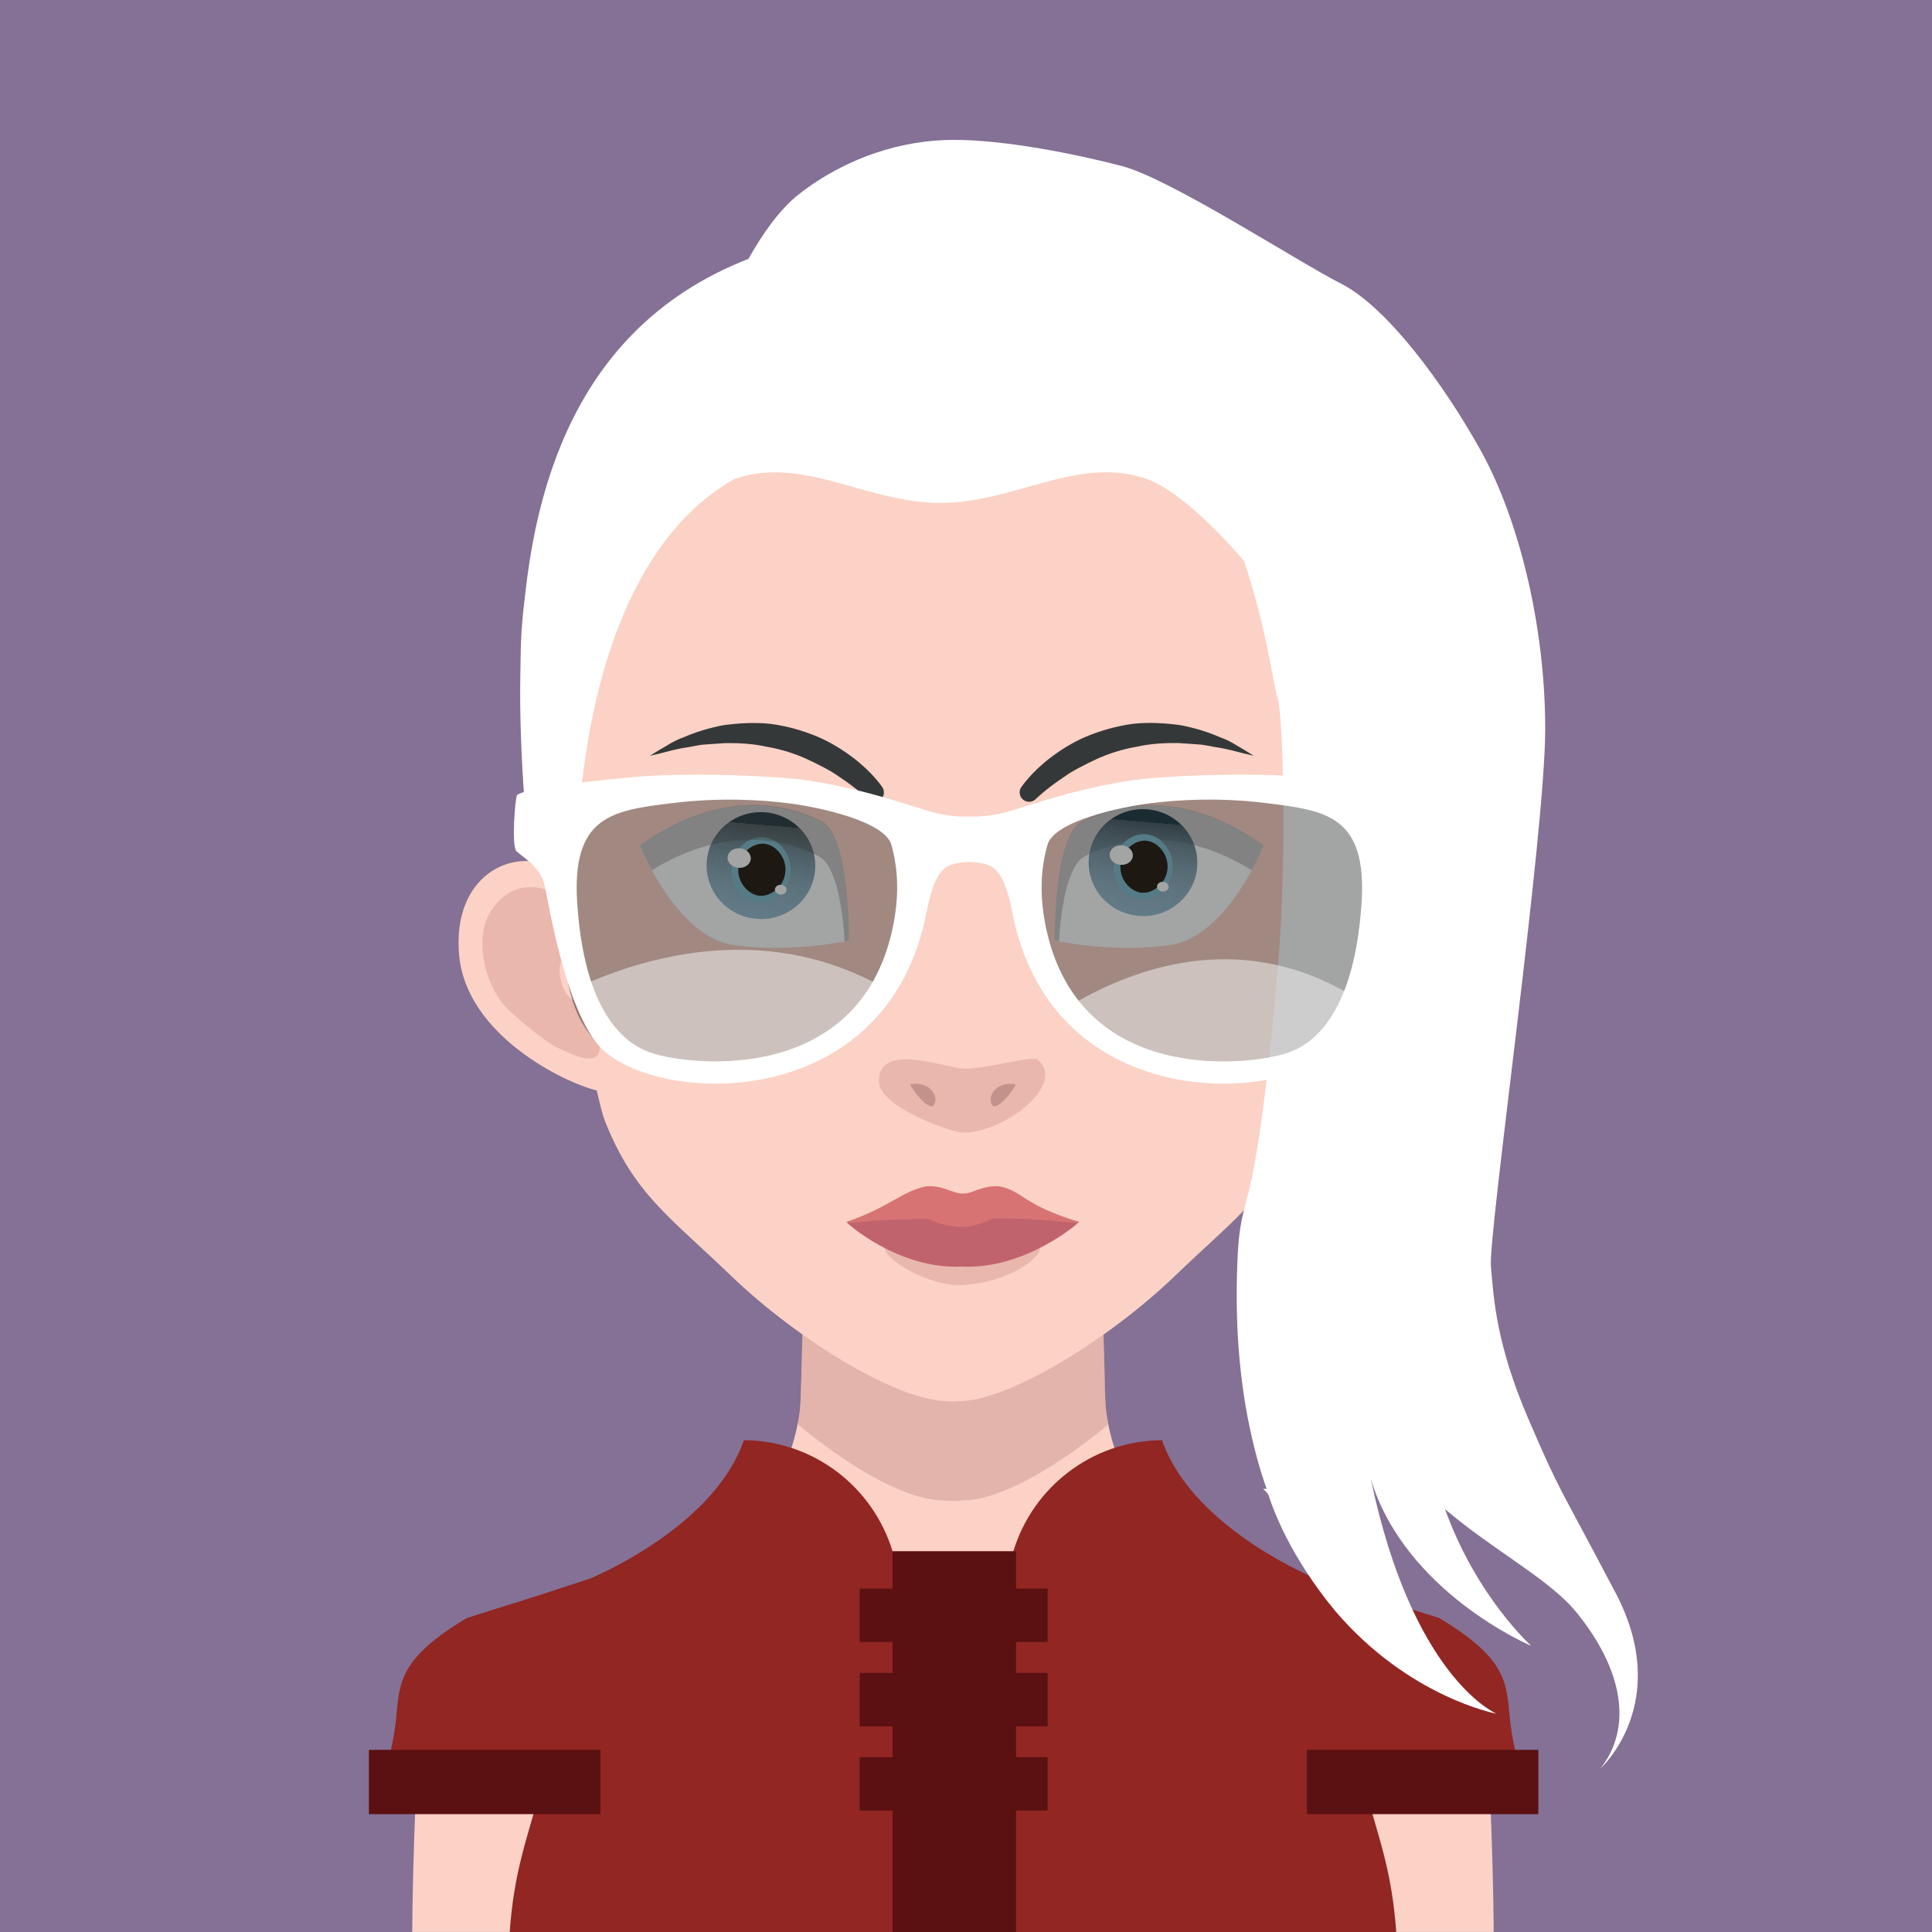 <?xml version="1.0" encoding="UTF-8"?>
<svg id="Calque_1" data-name="Calque 1" xmlns="http://www.w3.org/2000/svg" xmlns:xlink="http://www.w3.org/1999/xlink" viewBox="0 0 499.49 499.49">
  <defs>
    <style>
      .cls-1 {
        fill: #335160;
      }

      .cls-2 {
        fill: #6794aa;
      }

      .cls-3 {
        fill: #608a9f;
      }

      .cls-4 {
        fill: #44403d;
      }

      .cls-5 {
        fill: #446777;
      }

      .cls-6 {
        fill: #d29f97;
      }

      .cls-7 {
        fill: #fff;
      }

      .cls-8 {
        fill: #355462;
      }

      .cls-9 {
        fill: #1d3743;
      }

      .cls-10 {
        fill: #4c7081;
      }

      .cls-11 {
        fill: #912623;
      }

      .cls-12 {
        fill: #73a5bf;
      }

      .cls-13 {
        fill: #efefee;
        opacity: .55;
      }

      .cls-14 {
        fill: #2e4a58;
      }

      .cls-15 {
        fill: #4b6f80;
      }

      .cls-16 {
        fill: #618ca2;
      }

      .cls-17 {
        fill: #c3938b;
      }

      .cls-18 {
        fill: #26414e;
      }

      .cls-19 {
        fill: #4a6f80;
      }

      .cls-20 {
        fill: #27424f;
      }

      .cls-21 {
        fill: #567d90;
      }

      .cls-22 {
        fill: #6a98b0;
      }

      .cls-23 {
        fill: #32505e;
      }

      .cls-24 {
        fill: #304d5c;
      }

      .cls-25 {
        fill: #6592a8;
      }

      .cls-26 {
        fill: #598195;
      }

      .cls-27 {
        fill: #6c9ab2;
      }

      .cls-28 {
        fill: #5e879c;
      }

      .cls-29 {
        fill: #6b99b0;
      }

      .cls-30 {
        fill: #52788a;
      }

      .cls-31 {
        fill: #6997ae;
      }

      .cls-32 {
        fill: #46697a;
      }

      .cls-33 {
        fill: #5f899e;
      }

      .cls-34 {
        fill: #6d9db5;
      }

      .cls-35 {
        fill: #4d7384;
      }

      .cls-36 {
        fill: #5a8297;
      }

      .cls-37 {
        fill: #416373;
      }

      .cls-38 {
        fill: #3b5b6b;
      }

      .cls-39 {
        fill: #557c8f;
      }

      .cls-40 {
        fill: #25404c;
      }

      .cls-41 {
        fill: #6b99b1;
      }

      .cls-42 {
        fill: #3c5c6b;
      }

      .cls-43 {
        fill: #6693a9;
      }

      .cls-44 {
        fill: #74a7c0;
      }

      .cls-45 {
        fill: #6c9bb3;
      }

      .cls-46 {
        fill: #fbd2c5;
      }

      .cls-47 {
        fill: #567e91;
      }

      .cls-48 {
        fill: #70a1ba;
      }

      .cls-49 {
        fill: #345361;
      }

      .cls-50 {
        fill: #578092;
      }

      .cls-51 {
        fill: #72a3bc;
      }

      .cls-52 {
        fill: #2d4957;
      }

      .cls-53 {
        fill: #5e889d;
      }

      .cls-54 {
        fill: #6794ab;
      }

      .cls-55 {
        fill: #466a7b;
      }

      .cls-56 {
        fill: #6692a9;
      }

      .cls-57 {
        fill: #446778;
      }

      .cls-58 {
        fill: #476a7c;
      }

      .cls-59 {
        fill: #6996ad;
      }

      .cls-60 {
        fill: #353839;
      }

      .cls-61 {
        fill: #72a3bd;
      }

      .cls-62 {
        fill: #547b8d;
      }

      .cls-63 {
        fill: #6c9bb2;
      }

      .cls-64 {
        fill: #b18a70;
      }

      .cls-65 {
        fill: #5a8296;
      }

      .cls-66 {
        fill: #6895ac;
      }

      .cls-67 {
        fill: #648fa5;
      }

      .cls-68 {
        fill: #73a5be;
      }

      .cls-69 {
        fill: #365564;
      }

      .cls-70 {
        fill: #628da3;
      }

      .cls-71 {
        fill: #4e7384;
      }

      .cls-72 {
        clip-path: url(#clippath-1);
      }

      .cls-73 {
        fill: #496d7f;
      }

      .cls-74 {
        fill: #1a1c1d;
        opacity: .4;
      }

      .cls-75 {
        opacity: .58;
      }

      .cls-76 {
        fill: #4f7586;
      }

      .cls-77 {
        fill: #2e4b59;
      }

      .cls-78 {
        fill: #d87374;
      }

      .cls-79 {
        fill: #6d9cb4;
      }

      .cls-80 {
        fill: #e9b7ac;
      }

      .cls-81 {
        fill: #3f6171;
      }

      .cls-82 {
        fill: #3f6070;
      }

      .cls-83 {
        fill: #6896ad;
      }

      .cls-84 {
        fill: #507688;
      }

      .cls-85 {
        fill: #6f9fb7;
      }

      .cls-86 {
        opacity: .3;
      }

      .cls-87 {
        fill: #598196;
      }

      .cls-88 {
        fill: #385767;
      }

      .cls-89 {
        fill: #517789;
      }

      .cls-90 {
        fill: #73a4bd;
      }

      .cls-91 {
        fill: #638fa5;
      }

      .cls-92 {
        fill: #375665;
      }

      .cls-93 {
        fill: #456879;
      }

      .cls-94 {
        fill: #618ba1;
      }

      .cls-95 {
        fill: #395968;
      }

      .cls-96 {
        fill: #2a4653;
      }

      .cls-97 {
        fill: #5b8397;
      }

      .cls-98 {
        fill: #847195;
      }

      .cls-99 {
        fill: #618ba0;
      }

      .cls-100 {
        fill: #6a98af;
      }

      .cls-101 {
        fill: #588094;
      }

      .cls-102 {
        fill: #70a0b9;
      }

      .cls-103 {
        fill: #5d869b;
      }

      .cls-104 {
        fill: #608aa0;
      }

      .cls-105 {
        fill: #5f899f;
      }

      .cls-106 {
        fill: #20170c;
      }

      .cls-107 {
        fill: #223c49;
      }

      .cls-108 {
        fill: #5b1011;
      }

      .cls-109 {
        fill: #577f92;
      }

      .cls-110 {
        fill: #486b7d;
      }

      .cls-111 {
        fill: #243e4b;
      }

      .cls-112 {
        clip-path: url(#clippath);
      }

      .cls-113 {
        fill: #588093;
      }

      .cls-114 {
        fill: #203a46;
      }

      .cls-115 {
        fill: #284350;
      }

      .cls-116 {
        fill: #436576;
      }

      .cls-117 {
        fill: #5c8599;
      }

      .cls-118 {
        fill: #628ca2;
      }

      .cls-119 {
        fill: #496e7f;
      }

      .cls-120 {
        fill: #426474;
      }

      .cls-121 {
        fill: none;
      }

      .cls-122 {
        fill: #537a8c;
      }

      .cls-123 {
        fill: #75a8c1;
      }

      .cls-124 {
        fill: #547b8e;
      }

      .cls-125 {
        fill: #6a97ae;
      }

      .cls-126 {
        fill: #6591a7;
      }

      .cls-127 {
        fill: #7cbacd;
      }

      .cls-128 {
        fill: #6490a6;
      }

      .cls-129 {
        fill: #486c7d;
      }

      .cls-130 {
        fill: #3d5e6e;
      }

      .cls-131 {
        fill: #4d7283;
      }

      .cls-132 {
        fill: #52798b;
      }

      .cls-133 {
        fill: #6793aa;
      }

      .cls-134 {
        fill: #507687;
      }

      .cls-135 {
        fill: #395867;
      }

      .cls-136 {
        fill: #2c4856;
      }

      .cls-137 {
        fill: #314f5d;
      }

      .cls-138 {
        fill: #51788a;
      }

      .cls-139 {
        fill: #71a1ba;
      }

      .cls-140 {
        fill: #5d879c;
      }

      .cls-141 {
        fill: #6e9eb6;
      }

      .cls-142 {
        fill: #74a6bf;
      }

      .cls-143 {
        fill: #3c5d6d;
      }

      .cls-144 {
        fill: #638ea4;
      }

      .cls-145 {
        fill: #416273;
      }

      .cls-146 {
        fill: #c1636d;
      }

      .cls-147 {
        fill: #213b47;
      }

      .cls-148 {
        fill: #557d8f;
      }

      .cls-149 {
        fill: #5d869a;
      }

      .cls-150 {
        fill: #5b8499;
      }

      .cls-151 {
        fill: #32505f;
      }

      .cls-152 {
        fill: #4c7182;
      }

      .cls-153 {
        fill: #2b4754;
      }

      .cls-154 {
        fill: #3e5e6e;
      }

      .cls-155 {
        fill: #2f4c5a;
      }

      .cls-156 {
        fill: #406171;
      }

      .cls-157 {
        fill: #294552;
      }

      .cls-158 {
        fill: #71a2bb;
      }

      .cls-159 {
        fill: #6b9ab1;
      }

      .cls-160 {
        fill: #6e9db5;
      }

      .cls-161 {
        fill: #6f9fb8;
      }

      .cls-162 {
        fill: #4f7486;
      }

      .cls-163 {
        fill: #1f3844;
      }

      .cls-164 {
        fill: #5c859a;
      }

      .cls-165 {
        fill: #1c3641;
      }

      .cls-166 {
        fill: #3a5a6a;
      }

      .cls-167 {
        fill: #233e4a;
      }
    </style>
    <clipPath id="clippath">
      <path class="cls-121" d="m210.72,224.95c-.63,7.6-7.4,13.24-15.13,12.6-7.73-.64-13.48-7.32-12.85-14.91.63-7.61,7.4-13.26,15.13-12.62,7.72.64,13.47,7.32,12.85,14.92Z"/>
    </clipPath>
    <clipPath id="clippath-1">
      <path class="cls-121" d="m309.5,224.17c-.63,7.6-7.4,13.25-15.13,12.6-7.73-.64-13.48-7.32-12.85-14.91.62-7.61,7.4-13.26,15.13-12.62,7.72.64,13.47,7.32,12.85,14.92Z"/>
    </clipPath>
  </defs>
  <rect class="cls-98" width="499.49" height="499.49"/>
  <path class="cls-46" d="m386.11,493.15s-.64-38.6-2.17-41.97c-2.96-13.46,2.32-19.63-18.5-32.6-.16-.08-4.72-1.53-11.54-3.76q-.08,0-.16-.08c-4.41-1.44-9.77-3.2-15.37-5.12-2.17-.72-4.33-1.52-6.57-2.24-5.54-1.94-11.04-3.95-16.11-5.88-3.51-1.33-6.84-2.63-9.68-3.81-2.43-1.05-4.54-2.03-6.23-2.92-1.77-.93-3.09-1.75-3.78-2.45-.09-.08-.24-.32-.49-.56-.16-.23-.32-.4-.48-.63-.4-2.24-6.41-12.1-8.49-22.83v-.08c-.48-2.17-.72-4.25-.8-6.41-.16-3.13-.16-6.25-.24-9.05-.08-2.89-.16-5.53-.24-7.69v-1.85c-.08-1.53-.08-2.8-.08-3.76-.08-.96-.08-1.53-.08-1.53,0,0,2.24-1.92,5.53-4.8,4.08-3.68,9.93-8.97,14.97-14.02,5.45-5.45,10.18-10.65,11.22-13.38.08-.41.16-.72.16-.96,0,0-.16,0-.4.08-2.56.4-16.34,2.8-31.16,5.12-8.81,1.36-18.02,2.73-25.55,3.68-2.96.41-5.69.64-8.01.88h-.08c-2.16.24-4.01.32-5.37.32-1.52,0-3.61-.16-6.08-.32h-.16c-2.4-.32-5.29-.64-8.41-1.04-6.89-.88-15.14-2.08-23.15-3.28-7.37-1.2-14.58-2.32-20.27-3.29-1.36-.23-2.57-.4-3.68-.64-5.44-.88-8.89-1.52-8.89-1.52,0,1.04.96,2.64,2.57,4.72,0,0,0,.08.08.08,1.21,1.6,2.81,3.45,4.72,5.53,1.85,1.92,3.85,3.93,5.93,5.93,6.33,6.16,13.22,12.25,16.58,15.14,1.28,1.12,2,1.76,2,1.76,0,0,0,.56-.08,1.53,0,.96,0,2.24-.08,3.76v1.85c0,.63,0,1.27-.08,1.92-.08,4.17-.24,9.37-.4,14.82-.08,2.16-.32,4.24-.8,6.41-2.09,10.73-8.09,20.67-8.49,22.91-.16.24-.32.4-.48.63-.24.24-.41.49-.49.56-.34.34-.9.74-1.56,1.15-1.48.94-3.65,2.06-6.37,3.34-2.36,1.05-5.14,2.18-8.15,3.36-7.11,2.78-15.62,5.81-23.73,8.57-.56.16-1.12.41-1.68.56-6.01,2.08-11.78,4.01-16.42,5.53h-.09c-6.73,2.24-11.29,3.68-11.45,3.76-20.67,12.89-15.62,19.06-18.5,32.36v.24c-.08.16-.16.48-.24.95v.09c-1.36,6.97-1.92,40.92-1.92,40.92-.03,2.06-.05,4.18-.06,6.34h279.59c0-2.16-.03-4.28-.07-6.34Z"/>
  <g class="cls-75">
    <path class="cls-6" d="m286.6,368.21c-.48-2.16-.72-4.25-.8-6.41-.24-7.21-.4-14.09-.48-18.58-12.02,5.37-24.35,8.49-36.45,8.49-.72.14-1.64.14-2.46.14s-1.74,0-2.46-.14c-12.1,0-24.44-3.13-36.45-8.49-.08,4.49-.23,11.37-.48,18.58-.08,2.16-.32,4.25-.8,6.41,11.61,9.69,27.31,19.7,37.73,19.7.64.13,1.45.12,2.19.13v.03c.09,0,.18-.02.27-.02s.18.02.27.02v-.03c.74,0,1.55,0,2.19-.13,10.41,0,26.11-10.01,37.72-19.7Z"/>
  </g>
  <g>
    <path class="cls-46" d="m349.53,224.42c2.01-11.08,3.57-19.58,4.06-21.24.23-.8.4-1.6.63-2.4.16-.96.41-1.85.56-2.72.4-1.36.64-2.73.96-4.09.08-.64.25-1.27.32-1.92.24-1.52.56-3.05.8-4.57.09-.64.16-1.36.24-2,.24-1.36.32-2.72.48-4.08.08-1.04.15-2.09.32-3.04.08-.88.08-1.77.16-2.64,1.04-20.91-3.44-42.22-17.14-61.52-16.58-23.22-35.65-47.82-77.06-51.26h-34.92c-41.41,3.44-60.47,28.03-77.05,51.26-13.7,19.31-18.19,40.61-17.14,61.52.08.88.08,1.76.16,2.64.16.95.24,2,.32,3.04.16,1.36.24,2.72.48,4.08.08.64.16,1.36.24,2,.24,1.52.56,3.04.81,4.57.08.64.23,1.27.31,1.92.32,1.36.56,2.73.96,4.09.16.88.41,1.76.56,2.72.24.8.4,1.6.64,2.4.48,1.65,2.03,10.08,4.03,21.08-11.05-5.4-26.39,2.32-24.56,22.67,1.88,20.65,26.98,32.89,35.58,34.99.85,3.74,1.57,6.51,2.09,7.84,7.53,18.98,16.66,24.67,32.68,40.13,17.47,16.74,43.25,32.44,55.99,32.36.4.08.88.08,1.36.08s.96,0,1.37-.08c12.73.08,38.52-15.62,55.98-32.36,16.02-15.46,25.16-21.15,32.68-40.13.52-1.32,1.24-4.07,2.08-7.78,8.31-1.88,33.97-14.17,35.87-35.06,1.84-20.53-13.79-28.2-24.86-22.51Z"/>
    <path class="cls-80" d="m366.32,235.81c-6.23-10.11-15.98-5.87-18.41-3.66-2.57,2.38-4.62,5.55-3.07,11.54.83,3.36,4.37,3.65,3.45,8.76-1,5.72-3.65,6.08-5.16,7.36-1.51,1.27-3.41,2.24-4.37,4.69-.92,2.4-1.09,4.97-.63,7.17.96,4.14,7.01.93,11.03-.89,2.67-1.18,11.16-8.25,13.32-10.59,5.4-6.01,8-17.6,3.84-24.38"/>
  </g>
  <path class="cls-80" d="m228.7,322.7c-.4-5.29,14.84,1.11,19.85,1.26,3.99.13,15.99-.78,17.1-1.2,8.39-3.11-.46,8.85-17.35,9.47-7.74.31-19.37-6.32-19.6-9.53Z"/>
  <g>
    <path class="cls-146" d="m278.94,315.85c-9.67-1.8-30.03-5.73-30.03-5.73-16.79,2.77-29.93,5.67-30.03,5.79-.4.04,13.41,12.38,29.8,11.54h0c16.39.84,30.66-11.54,30.26-11.6Z"/>
    <path class="cls-78" d="m258.52,306.73c-4.36-.48-7.36,2.06-9.59,1.83-2.27.21-5.25-2.31-9.61-1.83-6.21,1.32-9.17,5.25-20.44,9.17.4.76,7.62-.94,21.15-.71.19,0,3.82,2.04,8.98,2.01,3.23-.02,7.66-2.16,7.83-2.16,13.54-.21,21.82,1.64,22.2.9-14.9-4.58-14.33-7.87-20.52-9.21Z"/>
  </g>
  <path class="cls-64" d="m256.93,281.3c2.2-1.47,4.77-.78,4.77-.78,0,0-.04.06-.09.15-.52.87-3.47,5.59-5.82,5.53.06-.04-.51-.43-.66-1.57-.19-1.12.73-2.59,1.8-3.33Z"/>
  <path class="cls-80" d="m227.27,279.83c-.42-10.6,16.42-3.87,21.97-3.54,4.4.27,17.75-3.33,18.9-2.41,7.86,6.3-8.34,18.95-19.16,18.95-2.9,0-21.45-6.59-21.71-13Z"/>
  <path class="cls-17" d="m240.03,281.13c-2.2-1.47-4.77-.77-4.77-.77,0,0,.04.06.09.15.52.87,3.47,5.6,5.82,5.53-.06-.04.52-.43.66-1.57.19-1.12-.73-2.59-1.8-3.33Z"/>
  <path class="cls-60" d="m224.37,206.6s-2.57-2.57-7.29-5.7c-2.26-1.65-5.19-3.1-8.32-4.58-3.15-1.45-6.69-2.6-10.34-3.22-3.63-.83-7.38-1.03-10.94-.98-1.79.12-3.51.25-5.15.36-1.66.08-3.18.52-4.63.73-2.91.42-5.28,1.13-6.97,1.56-1.72.41-2.7.63-2.7.63,0,0,.85-.53,2.35-1.46,1.54-.81,3.63-2.39,6.53-3.39,2.81-1.23,6.27-2.33,10.11-3.06,3.87-.52,8.09-.8,12.32-.33,4.2.57,8.32,1.75,11.99,3.29,3.67,1.56,6.8,3.6,9.32,5.52,5.01,3.81,7.45,7.54,7.45,7.54l.03.05c.74,1.13.42,2.64-.71,3.38-.98.64-2.26.48-3.06-.32Z"/>
  <path class="cls-7" d="m165.44,218.67s9.37,23.32,23.92,25.6c14.55,2.28,30.06-1.05,30.06-1.05,0,0,.39-27.1-7.16-30.85-7.55-3.76-24.83-9.37-46.82,6.3Z"/>
  <g class="cls-112">
    <polygon class="cls-165" points="211.34 214.51 182.11 212.09 182.11 209.38 211.34 209.38 211.34 214.51"/>
    <polygon class="cls-165" points="211.34 214.64 182.11 212.23 182.11 212.09 211.34 214.51 211.34 214.64"/>
    <polygon class="cls-9" points="211.34 214.77 182.11 212.36 182.11 212.23 211.34 214.64 211.34 214.77"/>
    <polygon class="cls-163" points="211.34 214.91 182.11 212.5 182.11 212.36 211.34 214.77 211.34 214.91"/>
    <polygon class="cls-114" points="211.34 215.04 182.11 212.63 182.11 212.5 211.34 214.91 211.34 215.04"/>
    <polygon class="cls-147" points="211.34 215.18 182.11 212.76 182.11 212.63 211.34 215.04 211.34 215.18"/>
    <polygon class="cls-107" points="211.34 215.31 182.11 212.9 182.11 212.76 211.34 215.18 211.34 215.31"/>
    <polygon class="cls-167" points="211.34 215.45 182.11 213.04 182.11 212.9 211.34 215.31 211.34 215.45"/>
    <polygon class="cls-111" points="211.34 215.58 182.11 213.17 182.11 213.04 211.34 215.45 211.34 215.58"/>
    <polygon class="cls-40" points="211.34 215.72 182.11 213.3 182.11 213.17 211.34 215.58 211.34 215.72"/>
    <polygon class="cls-18" points="211.34 215.85 182.11 213.44 182.11 213.3 211.34 215.72 211.34 215.85"/>
    <polygon class="cls-20" points="211.34 215.99 182.11 213.57 182.11 213.44 211.34 215.85 211.34 215.99"/>
    <polygon class="cls-115" points="211.34 216.12 182.11 213.71 182.11 213.57 211.34 215.99 211.34 216.12"/>
    <polygon class="cls-157" points="211.34 216.26 182.11 213.84 182.11 213.71 211.34 216.12 211.34 216.26"/>
    <polygon class="cls-96" points="211.34 216.39 182.11 213.98 182.11 213.84 211.34 216.26 211.34 216.39"/>
    <polygon class="cls-153" points="211.34 216.53 182.11 214.11 182.11 213.98 211.34 216.39 211.34 216.53"/>
    <polygon class="cls-136" points="211.34 216.66 182.11 214.25 182.11 214.11 211.34 216.53 211.34 216.66"/>
    <polygon class="cls-52" points="211.34 216.8 182.11 214.38 182.11 214.25 211.34 216.66 211.34 216.8"/>
    <polygon class="cls-14" points="211.34 216.93 182.11 214.52 182.11 214.38 211.34 216.8 211.34 216.93"/>
    <polygon class="cls-77" points="211.34 217.06 182.11 214.65 182.11 214.52 211.34 216.93 211.34 217.06"/>
    <polygon class="cls-155" points="211.34 217.2 182.11 214.79 182.11 214.65 211.34 217.06 211.34 217.2"/>
    <polygon class="cls-24" points="211.34 217.34 182.11 214.92 182.11 214.79 211.34 217.2 211.34 217.34"/>
    <polygon class="cls-137" points="211.34 217.47 182.11 215.06 182.11 214.92 211.34 217.34 211.34 217.47"/>
    <polygon class="cls-23" points="211.34 217.6 182.11 215.19 182.11 215.06 211.34 217.47 211.34 217.6"/>
    <polygon class="cls-151" points="211.34 217.74 182.11 215.33 182.11 215.19 211.34 217.6 211.34 217.74"/>
    <polygon class="cls-1" points="211.34 217.87 182.11 215.46 182.11 215.33 211.34 217.74 211.34 217.87"/>
    <polygon class="cls-49" points="211.34 218.01 182.11 215.59 182.11 215.46 211.34 217.87 211.34 218.01"/>
    <polygon class="cls-8" points="211.34 218.14 182.11 215.73 182.11 215.59 211.34 218.01 211.34 218.14"/>
    <polygon class="cls-69" points="211.34 218.28 182.11 215.86 182.11 215.73 211.34 218.14 211.34 218.28"/>
    <polygon class="cls-69" points="211.34 218.41 182.11 216 182.11 215.86 211.34 218.28 211.34 218.41"/>
    <polygon class="cls-92" points="211.34 218.55 182.11 216.13 182.11 216 211.34 218.41 211.34 218.55"/>
    <polygon class="cls-88" points="211.34 218.68 182.11 216.27 182.11 216.13 211.34 218.55 211.34 218.68"/>
    <polygon class="cls-135" points="211.34 218.82 182.11 216.4 182.11 216.27 211.34 218.68 211.34 218.82"/>
    <polygon class="cls-95" points="211.34 218.95 182.11 216.54 182.11 216.4 211.34 218.82 211.34 218.95"/>
    <polygon class="cls-166" points="211.34 219.09 182.11 216.67 182.11 216.54 211.34 218.95 211.34 219.09"/>
    <polygon class="cls-38" points="211.34 219.22 182.11 216.81 182.11 216.67 211.34 219.09 211.34 219.22"/>
    <polygon class="cls-42" points="211.34 219.36 182.11 216.94 182.11 216.81 211.34 219.22 211.34 219.36"/>
    <polygon class="cls-143" points="211.34 219.49 182.11 217.08 182.11 216.94 211.34 219.36 211.34 219.49"/>
    <polygon class="cls-130" points="211.34 219.63 182.11 217.21 182.11 217.08 211.34 219.49 211.34 219.63"/>
    <polygon class="cls-154" points="211.34 219.76 182.11 217.35 182.11 217.21 211.34 219.63 211.34 219.76"/>
    <polygon class="cls-82" points="211.34 219.89 182.11 217.48 182.11 217.35 211.34 219.76 211.34 219.89"/>
    <polygon class="cls-81" points="211.34 220.03 182.11 217.62 182.11 217.48 211.34 219.89 211.34 220.03"/>
    <polygon class="cls-156" points="211.34 220.16 182.11 217.75 182.11 217.62 211.34 220.03 211.34 220.16"/>
    <polygon class="cls-145" points="211.34 220.3 182.11 217.89 182.11 217.75 211.34 220.16 211.34 220.3"/>
    <polygon class="cls-37" points="211.34 220.43 182.11 218.02 182.11 217.89 211.34 220.3 211.34 220.43"/>
    <polygon class="cls-120" points="211.34 220.57 182.11 218.16 182.11 218.02 211.34 220.43 211.34 220.57"/>
    <polygon class="cls-116" points="211.34 220.7 182.11 218.29 182.11 218.16 211.34 220.57 211.34 220.7"/>
    <polygon class="cls-116" points="211.34 220.84 182.11 218.42 182.11 218.29 211.34 220.7 211.34 220.84"/>
    <polygon class="cls-5" points="211.34 220.97 182.11 218.56 182.11 218.42 211.34 220.84 211.34 220.97"/>
    <polygon class="cls-57" points="211.34 221.11 182.11 218.69 182.11 218.56 211.34 220.97 211.34 221.11"/>
    <polygon class="cls-93" points="211.34 221.24 182.11 218.83 182.11 218.69 211.34 221.11 211.34 221.24"/>
    <polygon class="cls-32" points="211.34 221.38 182.11 218.96 182.11 218.83 211.34 221.24 211.34 221.38"/>
    <polygon class="cls-55" points="211.34 221.51 182.11 219.1 182.11 218.96 211.34 221.38 211.34 221.51"/>
    <polygon class="cls-58" points="211.34 221.65 182.11 219.23 182.11 219.1 211.34 221.51 211.34 221.65"/>
    <polygon class="cls-110" points="211.34 221.78 182.11 219.37 182.11 219.23 211.34 221.65 211.34 221.78"/>
    <polygon class="cls-129" points="211.34 221.92 182.11 219.5 182.11 219.37 211.34 221.78 211.34 221.92"/>
    <polygon class="cls-73" points="211.34 222.05 182.11 219.64 182.11 219.5 211.34 221.92 211.34 222.05"/>
    <polygon class="cls-119" points="211.34 222.19 182.11 219.77 182.11 219.64 211.34 222.05 211.34 222.19"/>
    <polygon class="cls-19" points="211.34 222.32 182.11 219.91 182.11 219.77 211.34 222.19 211.34 222.32"/>
    <polygon class="cls-15" points="211.34 222.45 182.11 220.04 182.11 219.91 211.34 222.32 211.34 222.45"/>
    <polygon class="cls-10" points="211.34 222.59 182.11 220.18 182.11 220.04 211.34 222.45 211.34 222.59"/>
    <polygon class="cls-152" points="211.34 222.72 182.11 220.31 182.11 220.18 211.34 222.59 211.34 222.72"/>
    <polygon class="cls-131" points="211.34 222.86 182.11 220.44 182.11 220.31 211.34 222.72 211.34 222.86"/>
    <polygon class="cls-35" points="211.34 222.99 182.11 220.58 182.11 220.44 211.34 222.86 211.34 222.99"/>
    <polygon class="cls-71" points="211.34 223.13 182.11 220.71 182.11 220.58 211.34 222.99 211.34 223.13"/>
    <polygon class="cls-162" points="211.34 223.26 182.11 220.85 182.11 220.71 211.34 223.13 211.34 223.26"/>
    <polygon class="cls-76" points="211.34 223.4 182.11 220.98 182.11 220.85 211.34 223.26 211.34 223.4"/>
    <polygon class="cls-134" points="211.34 223.53 182.11 221.12 182.11 220.98 211.34 223.4 211.34 223.53"/>
    <polygon class="cls-84" points="211.34 223.67 182.11 221.25 182.11 221.12 211.34 223.53 211.34 223.67"/>
    <polygon class="cls-89" points="211.34 223.8 182.11 221.39 182.11 221.25 211.34 223.67 211.34 223.8"/>
    <polygon class="cls-138" points="211.34 223.94 182.11 221.52 182.11 221.39 211.34 223.8 211.34 223.94"/>
    <polygon class="cls-30" points="211.34 224.07 182.11 221.66 182.11 221.52 211.34 223.94 211.34 224.07"/>
    <polygon class="cls-132" points="211.34 224.21 182.11 221.79 182.11 221.66 211.34 224.07 211.34 224.21"/>
    <polygon class="cls-122" points="211.34 224.34 182.11 221.93 182.11 221.79 211.34 224.21 211.34 224.34"/>
    <polygon class="cls-62" points="211.34 224.48 182.11 222.06 182.11 221.93 211.34 224.34 211.34 224.48"/>
    <polygon class="cls-124" points="211.34 224.61 182.11 222.2 182.11 222.06 211.34 224.48 211.34 224.61"/>
    <polygon class="cls-39" points="211.34 224.75 182.11 222.33 182.11 222.2 211.34 224.61 211.34 224.75"/>
    <polygon class="cls-148" points="211.34 224.88 182.11 222.47 182.11 222.33 211.34 224.75 211.34 224.88"/>
    <polygon class="cls-21" points="211.34 225.01 182.11 222.6 182.11 222.47 211.34 224.88 211.34 225.01"/>
    <polygon class="cls-47" points="211.34 225.15 182.11 222.74 182.11 222.6 211.34 225.01 211.34 225.15"/>
    <polygon class="cls-109" points="211.34 225.28 182.11 222.87 182.11 222.74 211.34 225.15 211.34 225.28"/>
    <polygon class="cls-50" points="211.34 225.42 182.11 223.01 182.11 222.87 211.34 225.28 211.34 225.42"/>
    <polygon class="cls-113" points="211.34 225.55 182.11 223.14 182.11 223.01 211.34 225.42 211.34 225.55"/>
    <polygon class="cls-101" points="211.34 225.69 182.11 223.28 182.11 223.14 211.34 225.55 211.34 225.69"/>
    <polygon class="cls-26" points="211.34 225.82 182.11 223.41 182.11 223.28 211.34 225.69 211.34 225.82"/>
    <polygon class="cls-87" points="211.34 225.96 182.11 223.54 182.11 223.41 211.34 225.82 211.34 225.96"/>
    <polygon class="cls-65" points="211.34 226.09 182.11 223.68 182.11 223.54 211.34 225.96 211.34 226.09"/>
    <polygon class="cls-36" points="211.34 226.23 182.11 223.81 182.11 223.68 211.34 226.09 211.34 226.23"/>
    <polygon class="cls-97" points="211.34 226.36 182.11 223.95 182.11 223.81 211.34 226.23 211.34 226.36"/>
    <polygon class="cls-150" points="211.34 226.5 182.11 224.08 182.11 223.95 211.34 226.36 211.34 226.5"/>
    <polygon class="cls-117" points="211.34 226.63 182.11 224.22 182.11 224.08 211.34 226.5 211.34 226.63"/>
    <polygon class="cls-164" points="211.34 226.77 182.11 224.35 182.11 224.22 211.34 226.63 211.34 226.77"/>
    <polygon class="cls-149" points="211.34 226.9 182.11 224.49 182.11 224.35 211.34 226.77 211.34 226.9"/>
    <polygon class="cls-103" points="211.34 227.04 182.11 224.62 182.11 224.49 211.34 226.9 211.34 227.04"/>
    <polygon class="cls-140" points="211.34 227.17 182.11 224.76 182.11 224.62 211.34 227.04 211.34 227.17"/>
    <polygon class="cls-28" points="211.34 227.3 182.11 224.89 182.11 224.76 211.34 227.17 211.34 227.3"/>
    <polygon class="cls-53" points="211.34 227.44 182.11 225.03 182.11 224.89 211.34 227.3 211.34 227.44"/>
    <polygon class="cls-33" points="211.34 227.58 182.11 225.16 182.11 225.03 211.34 227.44 211.34 227.58"/>
    <polygon class="cls-105" points="211.34 227.71 182.11 225.3 182.11 225.16 211.34 227.58 211.34 227.71"/>
    <polygon class="cls-3" points="211.34 227.84 182.11 225.43 182.11 225.3 211.34 227.71 211.34 227.84"/>
    <polygon class="cls-104" points="211.34 227.98 182.11 225.57 182.11 225.43 211.34 227.84 211.34 227.98"/>
    <polygon class="cls-99" points="211.34 228.11 182.11 225.7 182.11 225.57 211.34 227.98 211.34 228.11"/>
    <polygon class="cls-94" points="211.34 228.25 182.11 225.84 182.11 225.7 211.34 228.11 211.34 228.25"/>
    <polygon class="cls-16" points="211.34 228.38 182.11 225.97 182.11 225.84 211.34 228.25 211.34 228.38"/>
    <polygon class="cls-118" points="211.34 228.52 182.11 226.1 182.11 225.97 211.34 228.38 211.34 228.52"/>
    <polygon class="cls-70" points="211.34 228.65 182.11 226.24 182.11 226.1 211.34 228.52 211.34 228.65"/>
    <polygon class="cls-70" points="211.34 228.79 182.11 226.37 182.11 226.24 211.34 228.65 211.34 228.79"/>
    <polygon class="cls-144" points="211.34 228.92 182.11 226.51 182.11 226.37 211.34 228.79 211.34 228.92"/>
    <polygon class="cls-91" points="211.34 229.06 182.11 226.64 182.11 226.51 211.34 228.92 211.34 229.06"/>
    <polygon class="cls-67" points="211.34 229.19 182.11 226.78 182.11 226.64 211.34 229.06 211.34 229.19"/>
    <polygon class="cls-128" points="211.34 229.33 182.11 226.91 182.11 226.78 211.34 229.19 211.34 229.33"/>
    <polygon class="cls-128" points="211.34 229.46 182.11 227.05 182.11 226.91 211.34 229.33 211.34 229.46"/>
    <polygon class="cls-126" points="211.34 229.6 182.11 227.18 182.11 227.05 211.34 229.46 211.34 229.6"/>
    <polygon class="cls-126" points="211.34 229.73 182.11 227.32 182.11 227.18 211.34 229.6 211.34 229.73"/>
    <polygon class="cls-25" points="211.34 229.87 182.11 227.45 182.11 227.32 211.34 229.73 211.34 229.87"/>
    <polygon class="cls-56" points="211.34 230 182.11 227.59 182.11 227.45 211.34 229.87 211.34 230"/>
    <polygon class="cls-56" points="211.34 230.13 182.11 227.72 182.11 227.59 211.34 230 211.34 230.13"/>
    <polygon class="cls-43" points="211.34 230.27 182.11 227.86 182.11 227.72 211.34 230.13 211.34 230.27"/>
    <polygon class="cls-133" points="211.34 230.4 182.11 227.99 182.11 227.86 211.34 230.27 211.34 230.4"/>
    <polygon class="cls-2" points="211.34 230.54 182.11 228.13 182.11 227.99 211.34 230.4 211.34 230.54"/>
    <polygon class="cls-54" points="211.34 230.68 182.11 228.26 182.11 228.13 211.34 230.54 211.34 230.68"/>
    <polygon class="cls-66" points="211.34 230.81 182.11 228.39 182.11 228.26 211.34 230.68 211.34 230.81"/>
    <polygon class="cls-66" points="211.34 230.94 182.11 228.53 182.11 228.39 211.34 230.81 211.34 230.94"/>
    <polygon class="cls-83" points="211.34 231.08 182.11 228.66 182.11 228.53 211.34 230.94 211.34 231.08"/>
    <polygon class="cls-83" points="211.34 231.21 182.11 228.8 182.11 228.66 211.34 231.08 211.34 231.21"/>
    <polygon class="cls-59" points="211.34 231.35 182.11 228.93 182.11 228.8 211.34 231.21 211.34 231.35"/>
    <polygon class="cls-31" points="211.34 231.48 182.11 229.07 182.11 228.93 211.34 231.35 211.34 231.48"/>
    <polygon class="cls-125" points="211.34 231.62 182.11 229.2 182.11 229.07 211.34 231.48 211.34 231.62"/>
    <polygon class="cls-100" points="211.34 231.75 182.11 229.34 182.11 229.2 211.34 231.62 211.34 231.75"/>
    <polygon class="cls-100" points="211.34 231.89 182.11 229.47 182.11 229.34 211.34 231.75 211.34 231.89"/>
    <polygon class="cls-22" points="211.34 232.02 182.11 229.61 182.11 229.47 211.34 231.89 211.34 232.02"/>
    <polygon class="cls-29" points="211.34 232.16 182.11 229.74 182.11 229.61 211.34 232.02 211.34 232.16"/>
    <polygon class="cls-41" points="211.34 232.29 182.11 229.88 182.11 229.74 211.34 232.16 211.34 232.29"/>
    <polygon class="cls-41" points="211.34 232.43 182.11 230.01 182.11 229.88 211.34 232.29 211.34 232.43"/>
    <polygon class="cls-159" points="211.34 232.56 182.11 230.15 182.11 230.01 211.34 232.43 211.34 232.56"/>
    <polygon class="cls-27" points="211.34 232.7 182.11 230.28 182.11 230.15 211.34 232.56 211.34 232.7"/>
    <polygon class="cls-63" points="211.34 232.83 182.11 230.42 182.11 230.28 211.34 232.7 211.34 232.83"/>
    <polygon class="cls-63" points="211.34 232.96 182.11 230.55 182.11 230.42 211.34 232.83 211.34 232.96"/>
    <polygon class="cls-45" points="211.34 233.1 182.11 230.69 182.11 230.55 211.34 232.96 211.34 233.1"/>
    <polygon class="cls-79" points="211.34 233.23 182.11 230.82 182.11 230.69 211.34 233.1 211.34 233.23"/>
    <polygon class="cls-79" points="211.34 233.37 182.11 230.96 182.11 230.82 211.34 233.23 211.34 233.37"/>
    <polygon class="cls-79" points="211.34 233.5 182.11 231.09 182.11 230.96 211.34 233.37 211.34 233.5"/>
    <polygon class="cls-34" points="211.34 233.64 182.11 231.23 182.11 231.09 211.34 233.5 211.34 233.64"/>
    <polygon class="cls-34" points="211.34 233.77 182.11 231.36 182.11 231.23 211.34 233.64 211.34 233.77"/>
    <polygon class="cls-160" points="211.34 233.91 182.11 231.49 182.11 231.36 211.34 233.77 211.34 233.91"/>
    <polygon class="cls-141" points="211.34 234.04 182.11 231.63 182.11 231.49 211.34 233.91 211.34 234.04"/>
    <polygon class="cls-141" points="211.34 234.18 182.11 231.76 182.11 231.63 211.34 234.04 211.34 234.18"/>
    <polygon class="cls-141" points="211.34 234.31 182.11 231.9 182.11 231.76 211.34 234.18 211.34 234.31"/>
    <polygon class="cls-141" points="211.34 234.45 182.11 232.03 182.11 231.9 211.34 234.31 211.34 234.45"/>
    <polygon class="cls-85" points="211.34 234.58 182.11 232.17 182.11 232.03 211.34 234.45 211.34 234.58"/>
    <polygon class="cls-85" points="211.34 234.72 182.11 232.3 182.11 232.17 211.34 234.58 211.34 234.72"/>
    <polygon class="cls-85" points="211.34 234.85 182.11 232.44 182.11 232.3 211.34 234.72 211.34 234.85"/>
    <polygon class="cls-161" points="211.34 234.99 182.11 232.57 182.11 232.44 211.34 234.85 211.34 234.99"/>
    <polygon class="cls-161" points="211.34 235.12 182.11 232.71 182.11 232.57 211.34 234.99 211.34 235.12"/>
    <polygon class="cls-102" points="211.34 235.25 182.11 232.84 182.11 232.71 211.34 235.12 211.34 235.25"/>
    <polygon class="cls-102" points="211.34 235.39 182.11 232.98 182.11 232.84 211.34 235.25 211.34 235.39"/>
    <polygon class="cls-102" points="211.34 235.53 182.11 233.11 182.11 232.98 211.34 235.39 211.34 235.53"/>
    <polygon class="cls-102" points="211.34 235.66 182.11 233.25 182.11 233.11 211.34 235.53 211.34 235.66"/>
    <polygon class="cls-48" points="211.34 235.79 182.11 233.38 182.11 233.25 211.34 235.66 211.34 235.79"/>
    <polygon class="cls-48" points="211.34 235.93 182.11 233.52 182.11 233.38 211.34 235.79 211.34 235.93"/>
    <polygon class="cls-139" points="211.34 236.06 182.11 233.65 182.11 233.52 211.34 235.93 211.34 236.06"/>
    <polygon class="cls-139" points="211.34 236.2 182.11 233.78 182.11 233.65 211.34 236.06 211.34 236.2"/>
    <polygon class="cls-158" points="211.34 236.33 182.11 233.92 182.11 233.78 211.34 236.2 211.34 236.33"/>
    <polygon class="cls-158" points="211.34 236.47 182.11 234.05 182.11 233.92 211.34 236.33 211.34 236.47"/>
    <polygon class="cls-158" points="211.34 236.6 182.11 234.19 182.11 234.05 211.34 236.47 211.34 236.6"/>
    <polygon class="cls-158" points="211.34 236.74 182.11 234.32 182.11 234.19 211.34 236.6 211.34 236.74"/>
    <polygon class="cls-51" points="211.34 236.87 182.11 234.46 182.11 234.32 211.34 236.74 211.34 236.87"/>
    <polygon class="cls-51" points="211.34 237.01 182.11 234.59 182.11 234.46 211.34 236.87 211.34 237.01"/>
    <polygon class="cls-51" points="211.34 237.14 182.11 234.73 182.11 234.59 211.34 237.01 211.34 237.14"/>
    <polygon class="cls-61" points="211.34 237.28 182.11 234.86 182.11 234.73 211.34 237.14 211.34 237.28"/>
    <polygon class="cls-61" points="211.34 237.41 182.11 235 182.11 234.86 211.34 237.28 211.34 237.41"/>
    <polygon class="cls-61" points="211.34 237.55 182.11 235.13 182.11 235 211.34 237.41 211.34 237.55"/>
    <polygon class="cls-90" points="211.34 237.68 182.11 235.27 182.11 235.13 211.34 237.55 211.34 237.68"/>
    <polygon class="cls-90" points="211.34 237.82 182.11 235.4 182.11 235.27 211.34 237.68 211.34 237.82"/>
    <polygon class="cls-68" points="211.34 237.95 182.11 235.54 182.11 235.4 211.34 237.82 211.34 237.95"/>
    <polygon class="cls-68" points="211.34 238.08 182.11 235.67 182.11 235.54 211.34 237.95 211.34 238.08"/>
    <polygon class="cls-68" points="210.99 238.19 182.11 235.81 182.11 235.67 211.34 238.08 211.34 238.19 210.99 238.19"/>
    <polygon class="cls-12" points="209.35 238.19 182.11 235.94 182.11 235.81 210.99 238.19 209.35 238.19"/>
    <polygon class="cls-12" points="207.72 238.19 182.11 236.08 182.11 235.94 209.35 238.19 207.72 238.19"/>
    <polygon class="cls-12" points="206.09 238.19 182.11 236.21 182.11 236.08 207.72 238.19 206.09 238.19"/>
    <polygon class="cls-12" points="204.46 238.19 182.11 236.35 182.11 236.21 206.09 238.19 204.46 238.19"/>
    <polygon class="cls-142" points="202.83 238.19 182.11 236.48 182.11 236.35 204.46 238.19 202.83 238.19"/>
    <polygon class="cls-142" points="201.2 238.19 182.11 236.61 182.11 236.48 202.83 238.19 201.2 238.19"/>
    <polygon class="cls-142" points="199.56 238.19 182.11 236.75 182.11 236.61 201.2 238.19 199.56 238.19"/>
    <polygon class="cls-142" points="197.93 238.19 182.11 236.88 182.11 236.75 199.56 238.19 197.93 238.19"/>
    <polygon class="cls-44" points="196.3 238.19 182.11 237.02 182.11 236.88 197.93 238.19 196.3 238.19"/>
    <polygon class="cls-44" points="194.67 238.19 182.11 237.15 182.11 237.02 196.3 238.19 194.67 238.19"/>
    <polygon class="cls-44" points="193.04 238.19 182.11 237.29 182.11 237.15 194.67 238.19 193.04 238.19"/>
    <polygon class="cls-44" points="191.41 238.19 182.11 237.42 182.11 237.29 193.04 238.19 191.41 238.19"/>
    <polygon class="cls-123" points="189.77 238.19 182.11 237.56 182.11 237.42 191.41 238.19 189.77 238.19"/>
    <polygon class="cls-123" points="188.14 238.19 182.11 237.69 182.11 237.56 189.77 238.19 188.14 238.19"/>
    <polygon class="cls-123" points="186.51 238.19 182.11 237.83 182.11 237.69 188.14 238.19 186.51 238.19"/>
    <polygon class="cls-123" points="184.88 238.19 182.11 237.96 182.11 237.83 186.51 238.19 184.88 238.19"/>
    <polygon class="cls-123" points="183.25 238.19 182.11 238.1 182.11 237.96 184.88 238.19 183.25 238.19"/>
    <polygon class="cls-123" points="182.11 238.1 183.25 238.19 182.11 238.19 182.11 238.1"/>
  </g>
  <path class="cls-127" d="m196.06,233.23c-4.12-.34-7.29-4.47-6.91-9.01.37-4.54,4.17-8.09,8.29-7.75,4.12.34,7.28,4.46,6.92,9-.38,4.54-4.18,8.1-8.3,7.76Z"/>
  <path class="cls-106" d="m196.42,231.59c-2.87-.24-5.85-3.37-5.53-7.22.32-3.86,3.77-6.47,6.64-6.24,2.87.24,5.84,3.38,5.52,7.23-.32,3.85-3.77,6.46-6.63,6.22Z"/>
  <g class="cls-86">
    <path class="cls-4" d="m219.44,243.15s-.33.06-1.06.24c-.52-8.33-2.14-19.8-6.86-22.11-7.02-3.55-22.75-8.71-42.97,3.68-2.03-3.63-3.09-6.37-3.09-6.37,22.03-15.7,39.32-10.1,46.82-6.33,7.56,3.76,7.17,30.89,7.17,30.89Z"/>
  </g>
  <path class="cls-7" d="m194.1,222.09c-.12,1.39-1.56,2.41-3.21,2.27-1.65-.14-2.9-1.38-2.78-2.77.12-1.4,1.55-2.42,3.2-2.28,1.66.13,2.9,1.38,2.79,2.77Z"/>
  <path class="cls-7" d="m203.35,230.14c-.06.69-.78,1.2-1.6,1.13-.83-.06-1.45-.69-1.4-1.38.06-.69.78-1.2,1.6-1.13.83.06,1.46.69,1.4,1.38Z"/>
  <path class="cls-60" d="m264.06,203.49s2.44-3.73,7.44-7.54c2.51-1.92,5.65-3.96,9.32-5.52,3.67-1.53,7.79-2.71,11.99-3.29,4.23-.47,8.45-.19,12.32.33,3.85.73,7.3,1.83,10.11,3.06,2.9.99,4.99,2.57,6.53,3.39,1.49.93,2.35,1.46,2.35,1.46,0,0-.98-.23-2.7-.63-1.69-.42-4.06-1.13-6.97-1.56-1.45-.21-2.97-.65-4.63-.73-1.64-.11-3.36-.23-5.15-.36-3.56-.05-7.31.16-10.94.98-3.65.63-7.2,1.78-10.34,3.22-3.12,1.49-6.05,2.93-8.32,4.58-4.72,3.13-7.28,5.7-7.29,5.7-.95.95-2.5.95-3.45,0-.83-.83-.94-2.11-.32-3.06l.04-.05Z"/>
  <path class="cls-7" d="m326.71,218.67s-9.37,23.32-23.92,25.6c-14.54,2.28-30.05-1.05-30.05-1.05,0,0-.39-27.1,7.16-30.85,7.56-3.76,24.83-9.37,46.82,6.3Z"/>
  <g class="cls-86">
    <path class="cls-4" d="m272.71,243.15s.33.06,1.06.24c.52-8.33,2.15-19.8,6.86-22.11,7.02-3.55,22.75-8.71,42.98,3.68,2.03-3.63,3.09-6.37,3.09-6.37-22.03-15.7-39.33-10.1-46.81-6.33-7.58,3.76-7.18,30.89-7.18,30.89Z"/>
  </g>
  <g class="cls-72">
    <polygon class="cls-165" points="310.13 213.73 280.9 211.32 280.9 208.61 310.13 208.61 310.13 213.73"/>
    <polygon class="cls-165" points="310.13 213.86 280.9 211.45 280.9 211.32 310.13 213.73 310.13 213.86"/>
    <polygon class="cls-9" points="310.13 214 280.9 211.59 280.9 211.45 310.13 213.86 310.13 214"/>
    <polygon class="cls-163" points="310.13 214.13 280.9 211.72 280.9 211.59 310.13 214 310.13 214.13"/>
    <polygon class="cls-114" points="310.13 214.27 280.9 211.85 280.9 211.72 310.13 214.13 310.13 214.27"/>
    <polygon class="cls-147" points="310.13 214.4 280.9 211.99 280.9 211.85 310.13 214.27 310.13 214.4"/>
    <polygon class="cls-107" points="310.13 214.54 280.9 212.12 280.9 211.99 310.13 214.4 310.13 214.54"/>
    <polygon class="cls-167" points="310.13 214.67 280.9 212.26 280.9 212.12 310.13 214.54 310.13 214.67"/>
    <polygon class="cls-111" points="310.13 214.81 280.9 212.39 280.9 212.26 310.13 214.67 310.13 214.81"/>
    <polygon class="cls-40" points="310.13 214.94 280.9 212.53 280.9 212.39 310.13 214.81 310.13 214.94"/>
    <polygon class="cls-18" points="310.13 215.08 280.9 212.66 280.9 212.53 310.13 214.94 310.13 215.08"/>
    <polygon class="cls-20" points="310.13 215.21 280.9 212.8 280.9 212.66 310.13 215.08 310.13 215.21"/>
    <polygon class="cls-115" points="310.13 215.35 280.9 212.93 280.9 212.8 310.13 215.21 310.13 215.35"/>
    <polygon class="cls-157" points="310.13 215.48 280.9 213.07 280.9 212.93 310.13 215.35 310.13 215.48"/>
    <polygon class="cls-96" points="310.13 215.62 280.9 213.2 280.9 213.07 310.13 215.48 310.13 215.62"/>
    <polygon class="cls-153" points="310.13 215.75 280.9 213.34 280.9 213.2 310.13 215.62 310.13 215.75"/>
    <polygon class="cls-136" points="310.13 215.89 280.9 213.47 280.9 213.34 310.13 215.75 310.13 215.89"/>
    <polygon class="cls-52" points="310.13 216.02 280.9 213.61 280.9 213.47 310.13 215.89 310.13 216.02"/>
    <polygon class="cls-14" points="310.13 216.15 280.9 213.74 280.9 213.61 310.13 216.02 310.13 216.15"/>
    <polygon class="cls-77" points="310.13 216.29 280.9 213.88 280.9 213.74 310.13 216.15 310.13 216.29"/>
    <polygon class="cls-155" points="310.13 216.42 280.9 214.01 280.9 213.88 310.13 216.29 310.13 216.42"/>
    <polygon class="cls-24" points="310.13 216.56 280.9 214.15 280.9 214.01 310.13 216.42 310.13 216.56"/>
    <polygon class="cls-137" points="310.13 216.69 280.9 214.28 280.9 214.15 310.13 216.56 310.13 216.69"/>
    <polygon class="cls-23" points="310.13 216.83 280.9 214.42 280.9 214.28 310.13 216.69 310.13 216.83"/>
    <polygon class="cls-151" points="310.13 216.96 280.9 214.55 280.9 214.42 310.13 216.83 310.13 216.96"/>
    <polygon class="cls-1" points="310.13 217.1 280.9 214.68 280.9 214.55 310.13 216.96 310.13 217.1"/>
    <polygon class="cls-49" points="310.13 217.23 280.9 214.82 280.9 214.68 310.13 217.1 310.13 217.23"/>
    <polygon class="cls-8" points="310.13 217.37 280.9 214.95 280.9 214.82 310.13 217.23 310.13 217.37"/>
    <polygon class="cls-69" points="310.13 217.5 280.9 215.09 280.9 214.95 310.13 217.37 310.13 217.5"/>
    <polygon class="cls-69" points="310.13 217.64 280.9 215.22 280.9 215.09 310.13 217.5 310.13 217.64"/>
    <polygon class="cls-92" points="310.13 217.77 280.9 215.36 280.9 215.22 310.13 217.64 310.13 217.77"/>
    <polygon class="cls-88" points="310.13 217.91 280.9 215.49 280.9 215.36 310.13 217.77 310.13 217.91"/>
    <polygon class="cls-135" points="310.13 218.04 280.9 215.63 280.9 215.49 310.13 217.91 310.13 218.04"/>
    <polygon class="cls-95" points="310.13 218.18 280.9 215.76 280.9 215.63 310.13 218.04 310.13 218.18"/>
    <polygon class="cls-166" points="310.13 218.31 280.9 215.9 280.9 215.76 310.13 218.18 310.13 218.31"/>
    <polygon class="cls-38" points="310.13 218.44 280.9 216.03 280.9 215.9 310.13 218.31 310.13 218.44"/>
    <polygon class="cls-42" points="310.13 218.58 280.9 216.17 280.9 216.03 310.13 218.44 310.13 218.58"/>
    <polygon class="cls-143" points="310.13 218.71 280.9 216.3 280.9 216.17 310.13 218.58 310.13 218.71"/>
    <polygon class="cls-130" points="310.13 218.85 280.9 216.44 280.9 216.3 310.13 218.71 310.13 218.85"/>
    <polygon class="cls-154" points="310.13 218.98 280.9 216.57 280.9 216.44 310.13 218.85 310.13 218.98"/>
    <polygon class="cls-82" points="310.13 219.12 280.9 216.71 280.9 216.57 310.13 218.98 310.13 219.12"/>
    <polygon class="cls-81" points="310.13 219.25 280.9 216.84 280.9 216.71 310.13 219.12 310.13 219.25"/>
    <polygon class="cls-156" points="310.13 219.39 280.9 216.97 280.9 216.84 310.13 219.25 310.13 219.39"/>
    <polygon class="cls-145" points="310.13 219.52 280.9 217.11 280.9 216.97 310.13 219.39 310.13 219.52"/>
    <polygon class="cls-37" points="310.13 219.66 280.9 217.24 280.9 217.11 310.13 219.52 310.13 219.66"/>
    <polygon class="cls-120" points="310.13 219.79 280.9 217.38 280.9 217.24 310.13 219.66 310.13 219.79"/>
    <polygon class="cls-116" points="310.13 219.93 280.9 217.51 280.9 217.38 310.13 219.79 310.13 219.93"/>
    <polygon class="cls-116" points="310.13 220.06 280.9 217.65 280.9 217.51 310.13 219.93 310.13 220.06"/>
    <polygon class="cls-5" points="310.13 220.2 280.9 217.78 280.9 217.65 310.13 220.06 310.13 220.2"/>
    <polygon class="cls-57" points="310.13 220.33 280.9 217.92 280.9 217.78 310.13 220.2 310.13 220.33"/>
    <polygon class="cls-93" points="310.13 220.47 280.9 218.05 280.9 217.92 310.13 220.33 310.13 220.47"/>
    <polygon class="cls-32" points="310.13 220.6 280.9 218.19 280.9 218.05 310.13 220.47 310.13 220.6"/>
    <polygon class="cls-55" points="310.13 220.74 280.9 218.32 280.9 218.19 310.13 220.6 310.13 220.74"/>
    <polygon class="cls-58" points="310.13 220.87 280.9 218.46 280.9 218.32 310.13 220.74 310.13 220.87"/>
    <polygon class="cls-110" points="310.13 221.01 280.9 218.59 280.9 218.46 310.13 220.87 310.13 221.01"/>
    <polygon class="cls-129" points="310.13 221.14 280.9 218.73 280.9 218.59 310.13 221.01 310.13 221.14"/>
    <polygon class="cls-73" points="310.13 221.27 280.9 218.86 280.9 218.73 310.13 221.14 310.13 221.27"/>
    <polygon class="cls-119" points="310.13 221.41 280.9 219 280.9 218.86 310.13 221.27 310.13 221.41"/>
    <polygon class="cls-19" points="310.13 221.54 280.9 219.13 280.9 219 310.13 221.41 310.13 221.54"/>
    <polygon class="cls-15" points="310.13 221.68 280.9 219.27 280.9 219.13 310.13 221.54 310.13 221.68"/>
    <polygon class="cls-10" points="310.13 221.81 280.9 219.4 280.9 219.27 310.13 221.68 310.13 221.81"/>
    <polygon class="cls-152" points="310.13 221.95 280.9 219.53 280.9 219.4 310.13 221.81 310.13 221.95"/>
    <polygon class="cls-131" points="310.13 222.08 280.9 219.67 280.9 219.53 310.13 221.95 310.13 222.08"/>
    <polygon class="cls-35" points="310.13 222.22 280.9 219.8 280.9 219.67 310.13 222.08 310.13 222.22"/>
    <polygon class="cls-71" points="310.13 222.35 280.9 219.94 280.9 219.8 310.13 222.22 310.13 222.35"/>
    <polygon class="cls-162" points="310.13 222.49 280.9 220.07 280.9 219.94 310.13 222.35 310.13 222.49"/>
    <polygon class="cls-76" points="310.13 222.62 280.9 220.21 280.9 220.07 310.13 222.49 310.13 222.62"/>
    <polygon class="cls-134" points="310.13 222.76 280.9 220.34 280.9 220.21 310.13 222.62 310.13 222.76"/>
    <polygon class="cls-84" points="310.13 222.89 280.9 220.48 280.9 220.34 310.13 222.76 310.13 222.89"/>
    <polygon class="cls-89" points="310.13 223.03 280.9 220.61 280.9 220.48 310.13 222.89 310.13 223.03"/>
    <polygon class="cls-138" points="310.13 223.16 280.9 220.75 280.9 220.61 310.13 223.03 310.13 223.16"/>
    <polygon class="cls-30" points="310.13 223.3 280.9 220.88 280.9 220.75 310.13 223.16 310.13 223.3"/>
    <polygon class="cls-132" points="310.13 223.43 280.9 221.02 280.9 220.88 310.13 223.3 310.13 223.43"/>
    <polygon class="cls-122" points="310.13 223.56 280.9 221.15 280.9 221.02 310.13 223.43 310.13 223.56"/>
    <polygon class="cls-62" points="310.13 223.7 280.9 221.29 280.9 221.15 310.13 223.56 310.13 223.7"/>
    <polygon class="cls-124" points="310.13 223.83 280.9 221.42 280.9 221.29 310.13 223.7 310.13 223.83"/>
    <polygon class="cls-39" points="310.13 223.97 280.9 221.56 280.9 221.42 310.13 223.83 310.13 223.97"/>
    <polygon class="cls-148" points="310.13 224.1 280.9 221.69 280.9 221.56 310.13 223.97 310.13 224.1"/>
    <polygon class="cls-21" points="310.13 224.24 280.9 221.83 280.9 221.69 310.13 224.1 310.13 224.24"/>
    <polygon class="cls-47" points="310.13 224.37 280.9 221.96 280.9 221.83 310.13 224.24 310.13 224.37"/>
    <polygon class="cls-109" points="310.13 224.51 280.9 222.1 280.9 221.96 310.13 224.37 310.13 224.51"/>
    <polygon class="cls-50" points="310.13 224.64 280.9 222.23 280.9 222.1 310.13 224.51 310.13 224.64"/>
    <polygon class="cls-113" points="310.13 224.78 280.9 222.36 280.9 222.23 310.13 224.64 310.13 224.78"/>
    <polygon class="cls-101" points="310.13 224.91 280.9 222.5 280.9 222.36 310.13 224.78 310.13 224.91"/>
    <polygon class="cls-26" points="310.13 225.05 280.9 222.63 280.9 222.5 310.13 224.91 310.13 225.05"/>
    <polygon class="cls-87" points="310.13 225.18 280.9 222.77 280.9 222.63 310.13 225.05 310.13 225.18"/>
    <polygon class="cls-65" points="310.13 225.32 280.9 222.9 280.9 222.77 310.13 225.18 310.13 225.32"/>
    <polygon class="cls-36" points="310.13 225.45 280.9 223.04 280.9 222.9 310.13 225.32 310.13 225.45"/>
    <polygon class="cls-97" points="310.13 225.59 280.9 223.17 280.9 223.04 310.13 225.45 310.13 225.59"/>
    <polygon class="cls-150" points="310.13 225.72 280.9 223.31 280.9 223.17 310.13 225.59 310.13 225.72"/>
    <polygon class="cls-117" points="310.13 225.86 280.9 223.44 280.9 223.31 310.13 225.72 310.13 225.86"/>
    <polygon class="cls-164" points="310.13 225.99 280.9 223.58 280.9 223.44 310.13 225.86 310.13 225.99"/>
    <polygon class="cls-149" points="310.13 226.13 280.9 223.71 280.9 223.58 310.13 225.99 310.13 226.13"/>
    <polygon class="cls-103" points="310.13 226.26 280.9 223.85 280.9 223.71 310.13 226.13 310.13 226.26"/>
    <polygon class="cls-140" points="310.13 226.39 280.9 223.98 280.9 223.85 310.13 226.26 310.13 226.39"/>
    <polygon class="cls-28" points="310.13 226.53 280.9 224.12 280.9 223.98 310.13 226.39 310.13 226.53"/>
    <polygon class="cls-53" points="310.13 226.66 280.9 224.25 280.9 224.12 310.13 226.53 310.13 226.66"/>
    <polygon class="cls-33" points="310.13 226.8 280.9 224.39 280.9 224.25 310.13 226.66 310.13 226.8"/>
    <polygon class="cls-105" points="310.13 226.93 280.9 224.52 280.9 224.39 310.13 226.8 310.13 226.93"/>
    <polygon class="cls-3" points="310.13 227.07 280.9 224.66 280.9 224.52 310.13 226.93 310.13 227.07"/>
    <polygon class="cls-104" points="310.13 227.2 280.9 224.79 280.9 224.66 310.13 227.07 310.13 227.2"/>
    <polygon class="cls-99" points="310.13 227.34 280.9 224.92 280.9 224.79 310.13 227.2 310.13 227.34"/>
    <polygon class="cls-94" points="310.13 227.47 280.9 225.06 280.9 224.92 310.13 227.34 310.13 227.47"/>
    <polygon class="cls-16" points="310.13 227.61 280.9 225.19 280.9 225.06 310.13 227.47 310.13 227.61"/>
    <polygon class="cls-118" points="310.13 227.74 280.9 225.33 280.9 225.19 310.13 227.61 310.13 227.74"/>
    <polygon class="cls-70" points="310.13 227.88 280.9 225.46 280.9 225.33 310.13 227.74 310.13 227.88"/>
    <polygon class="cls-70" points="310.13 228.01 280.9 225.6 280.9 225.46 310.13 227.88 310.13 228.01"/>
    <polygon class="cls-144" points="310.13 228.15 280.9 225.73 280.9 225.6 310.13 228.01 310.13 228.15"/>
    <polygon class="cls-91" points="310.13 228.28 280.9 225.87 280.9 225.73 310.13 228.15 310.13 228.28"/>
    <polygon class="cls-67" points="310.13 228.42 280.9 226 280.9 225.87 310.13 228.28 310.13 228.42"/>
    <polygon class="cls-128" points="310.13 228.55 280.9 226.14 280.9 226 310.13 228.42 310.13 228.55"/>
    <polygon class="cls-128" points="310.13 228.69 280.9 226.27 280.9 226.14 310.13 228.55 310.13 228.69"/>
    <polygon class="cls-126" points="310.13 228.82 280.9 226.41 280.9 226.27 310.13 228.69 310.13 228.82"/>
    <polygon class="cls-126" points="310.13 228.96 280.9 226.54 280.9 226.41 310.13 228.82 310.13 228.96"/>
    <polygon class="cls-25" points="310.13 229.09 280.9 226.68 280.9 226.54 310.13 228.96 310.13 229.09"/>
    <polygon class="cls-56" points="310.13 229.22 280.9 226.81 280.9 226.68 310.13 229.09 310.13 229.22"/>
    <polygon class="cls-56" points="310.13 229.36 280.9 226.95 280.9 226.81 310.13 229.22 310.13 229.36"/>
    <polygon class="cls-43" points="310.13 229.49 280.9 227.08 280.9 226.95 310.13 229.36 310.13 229.49"/>
    <polygon class="cls-133" points="310.13 229.63 280.9 227.22 280.9 227.08 310.13 229.49 310.13 229.63"/>
    <polygon class="cls-2" points="310.13 229.76 280.9 227.35 280.9 227.22 310.13 229.63 310.13 229.76"/>
    <polygon class="cls-54" points="310.13 229.9 280.9 227.48 280.9 227.35 310.13 229.76 310.13 229.9"/>
    <polygon class="cls-66" points="310.13 230.03 280.9 227.62 280.9 227.48 310.13 229.9 310.13 230.03"/>
    <polygon class="cls-66" points="310.13 230.17 280.9 227.75 280.9 227.62 310.13 230.03 310.13 230.17"/>
    <polygon class="cls-83" points="310.13 230.3 280.9 227.89 280.9 227.75 310.13 230.17 310.13 230.3"/>
    <polygon class="cls-83" points="310.13 230.44 280.9 228.02 280.9 227.89 310.13 230.3 310.13 230.44"/>
    <polygon class="cls-59" points="310.13 230.57 280.9 228.16 280.9 228.02 310.13 230.44 310.13 230.57"/>
    <polygon class="cls-31" points="310.13 230.71 280.9 228.29 280.9 228.16 310.13 230.57 310.13 230.71"/>
    <polygon class="cls-125" points="310.13 230.84 280.9 228.43 280.9 228.29 310.13 230.71 310.13 230.84"/>
    <polygon class="cls-100" points="310.13 230.98 280.9 228.56 280.9 228.43 310.13 230.84 310.13 230.98"/>
    <polygon class="cls-100" points="310.13 231.11 280.9 228.7 280.9 228.56 310.13 230.98 310.13 231.11"/>
    <polygon class="cls-22" points="310.13 231.25 280.9 228.83 280.9 228.7 310.13 231.11 310.13 231.25"/>
    <polygon class="cls-29" points="310.13 231.38 280.9 228.97 280.9 228.83 310.13 231.25 310.13 231.38"/>
    <polygon class="cls-41" points="310.13 231.51 280.9 229.1 280.9 228.97 310.13 231.38 310.13 231.51"/>
    <polygon class="cls-41" points="310.13 231.65 280.9 229.24 280.9 229.1 310.13 231.51 310.13 231.65"/>
    <polygon class="cls-159" points="310.13 231.78 280.9 229.37 280.9 229.24 310.13 231.65 310.13 231.78"/>
    <polygon class="cls-27" points="310.13 231.92 280.9 229.51 280.9 229.37 310.13 231.78 310.13 231.92"/>
    <polygon class="cls-63" points="310.13 232.05 280.9 229.64 280.9 229.51 310.13 231.92 310.13 232.05"/>
    <polygon class="cls-63" points="310.13 232.19 280.9 229.77 280.9 229.64 310.13 232.05 310.13 232.19"/>
    <polygon class="cls-45" points="310.13 232.32 280.9 229.91 280.9 229.77 310.13 232.19 310.13 232.32"/>
    <polygon class="cls-79" points="310.13 232.46 280.9 230.04 280.9 229.91 310.13 232.32 310.13 232.46"/>
    <polygon class="cls-79" points="310.13 232.59 280.9 230.18 280.9 230.04 310.13 232.46 310.13 232.59"/>
    <polygon class="cls-79" points="310.13 232.73 280.9 230.31 280.9 230.18 310.13 232.59 310.13 232.73"/>
    <polygon class="cls-34" points="310.13 232.86 280.9 230.45 280.9 230.31 310.13 232.73 310.13 232.86"/>
    <polygon class="cls-34" points="310.13 233 280.9 230.58 280.9 230.45 310.13 232.86 310.13 233"/>
    <polygon class="cls-160" points="310.13 233.13 280.9 230.72 280.9 230.58 310.13 233 310.13 233.13"/>
    <polygon class="cls-141" points="310.13 233.27 280.9 230.85 280.9 230.72 310.13 233.13 310.13 233.27"/>
    <polygon class="cls-141" points="310.13 233.4 280.9 230.99 280.9 230.85 310.13 233.27 310.13 233.4"/>
    <polygon class="cls-141" points="310.13 233.54 280.9 231.12 280.9 230.99 310.13 233.4 310.13 233.54"/>
    <polygon class="cls-141" points="310.13 233.67 280.9 231.26 280.9 231.12 310.13 233.54 310.13 233.67"/>
    <polygon class="cls-85" points="310.13 233.81 280.9 231.39 280.9 231.26 310.13 233.67 310.13 233.81"/>
    <polygon class="cls-85" points="310.13 233.94 280.9 231.53 280.9 231.39 310.13 233.81 310.13 233.94"/>
    <polygon class="cls-85" points="310.13 234.08 280.9 231.66 280.9 231.53 310.13 233.94 310.13 234.08"/>
    <polygon class="cls-161" points="310.13 234.21 280.9 231.8 280.9 231.66 310.13 234.08 310.13 234.21"/>
    <polygon class="cls-161" points="310.13 234.34 280.9 231.93 280.9 231.8 310.13 234.21 310.13 234.34"/>
    <polygon class="cls-102" points="310.13 234.48 280.9 232.07 280.9 231.93 310.13 234.34 310.13 234.48"/>
    <polygon class="cls-102" points="310.13 234.61 280.9 232.2 280.9 232.07 310.13 234.48 310.13 234.61"/>
    <polygon class="cls-102" points="310.13 234.75 280.9 232.34 280.9 232.2 310.13 234.61 310.13 234.75"/>
    <polygon class="cls-102" points="310.13 234.88 280.9 232.47 280.9 232.34 310.13 234.75 310.13 234.88"/>
    <polygon class="cls-48" points="310.13 235.02 280.9 232.61 280.9 232.47 310.13 234.88 310.13 235.02"/>
    <polygon class="cls-48" points="310.13 235.15 280.9 232.74 280.9 232.61 310.13 235.02 310.13 235.15"/>
    <polygon class="cls-139" points="310.13 235.29 280.9 232.87 280.9 232.74 310.13 235.15 310.13 235.29"/>
    <polygon class="cls-139" points="310.13 235.42 280.9 233.01 280.9 232.87 310.13 235.29 310.13 235.42"/>
    <polygon class="cls-158" points="310.13 235.56 280.9 233.14 280.9 233.01 310.13 235.42 310.13 235.56"/>
    <polygon class="cls-158" points="310.13 235.69 280.9 233.28 280.9 233.14 310.13 235.56 310.13 235.69"/>
    <polygon class="cls-158" points="310.13 235.83 280.9 233.41 280.9 233.28 310.13 235.69 310.13 235.83"/>
    <polygon class="cls-158" points="310.13 235.96 280.9 233.55 280.9 233.41 310.13 235.83 310.13 235.96"/>
    <polygon class="cls-51" points="310.13 236.1 280.9 233.68 280.9 233.55 310.13 235.96 310.13 236.1"/>
    <polygon class="cls-51" points="310.13 236.23 280.9 233.82 280.9 233.68 310.13 236.1 310.13 236.23"/>
    <polygon class="cls-51" points="310.13 236.37 280.9 233.95 280.9 233.82 310.13 236.23 310.13 236.37"/>
    <polygon class="cls-61" points="310.13 236.5 280.9 234.09 280.9 233.95 310.13 236.37 310.13 236.5"/>
    <polygon class="cls-61" points="310.13 236.63 280.9 234.22 280.9 234.09 310.13 236.5 310.13 236.63"/>
    <polygon class="cls-61" points="310.13 236.77 280.9 234.36 280.9 234.22 310.13 236.63 310.13 236.77"/>
    <polygon class="cls-90" points="310.13 236.9 280.9 234.49 280.9 234.36 310.13 236.77 310.13 236.9"/>
    <polygon class="cls-90" points="310.13 237.04 280.9 234.63 280.9 234.49 310.13 236.9 310.13 237.04"/>
    <polygon class="cls-68" points="310.13 237.17 280.9 234.76 280.9 234.63 310.13 237.04 310.13 237.17"/>
    <polygon class="cls-68" points="310.13 237.31 280.9 234.9 280.9 234.76 310.13 237.17 310.13 237.31"/>
    <polygon class="cls-68" points="309.77 237.41 280.9 235.03 280.9 234.9 310.13 237.31 310.13 237.41 309.77 237.41"/>
    <polygon class="cls-12" points="308.14 237.41 280.9 235.16 280.9 235.03 309.77 237.41 308.14 237.41"/>
    <polygon class="cls-12" points="306.51 237.41 280.9 235.3 280.9 235.16 308.14 237.41 306.51 237.41"/>
    <polygon class="cls-12" points="304.88 237.41 280.9 235.43 280.9 235.3 306.51 237.41 304.88 237.41"/>
    <polygon class="cls-12" points="303.24 237.41 280.9 235.57 280.9 235.43 304.88 237.41 303.24 237.41"/>
    <polygon class="cls-142" points="301.61 237.41 280.9 235.7 280.9 235.57 303.24 237.41 301.61 237.41"/>
    <polygon class="cls-142" points="299.98 237.41 280.9 235.84 280.9 235.7 301.61 237.41 299.98 237.41"/>
    <polygon class="cls-142" points="298.35 237.41 280.9 235.97 280.9 235.84 299.98 237.41 298.35 237.41"/>
    <polygon class="cls-142" points="296.72 237.41 280.9 236.11 280.9 235.97 298.35 237.41 296.72 237.41"/>
    <polygon class="cls-44" points="295.09 237.41 280.9 236.24 280.9 236.11 296.72 237.41 295.09 237.41"/>
    <polygon class="cls-44" points="293.45 237.41 280.9 236.38 280.9 236.24 295.09 237.41 293.45 237.41"/>
    <polygon class="cls-44" points="291.82 237.41 280.9 236.51 280.9 236.38 293.45 237.41 291.82 237.41"/>
    <polygon class="cls-44" points="290.19 237.41 280.9 236.65 280.9 236.51 291.82 237.41 290.19 237.41"/>
    <polygon class="cls-123" points="288.56 237.41 280.9 236.78 280.9 236.65 290.19 237.41 288.56 237.41"/>
    <polygon class="cls-123" points="286.93 237.41 280.9 236.92 280.9 236.78 288.56 237.41 286.93 237.41"/>
    <polygon class="cls-123" points="285.3 237.41 280.9 237.05 280.9 236.92 286.93 237.41 285.3 237.41"/>
    <polygon class="cls-123" points="283.66 237.41 280.9 237.19 280.9 237.05 285.3 237.41 283.66 237.41"/>
    <polygon class="cls-123" points="282.03 237.41 280.9 237.32 280.9 237.19 283.66 237.41 282.03 237.41"/>
    <polygon class="cls-123" points="280.9 237.32 282.03 237.41 280.9 237.41 280.9 237.32"/>
  </g>
  <path class="cls-127" d="m294.85,232.45c-4.12-.34-7.29-4.47-6.91-9.01.37-4.54,4.17-8.09,8.3-7.75,4.12.34,7.28,4.46,6.92,9-.37,4.54-4.18,8.1-8.3,7.76Z"/>
  <path class="cls-106" d="m295.21,230.81c-2.87-.24-5.85-3.37-5.53-7.22.32-3.86,3.77-6.47,6.64-6.24,2.87.24,5.84,3.38,5.52,7.23-.32,3.85-3.77,6.46-6.63,6.22Z"/>
  <path class="cls-7" d="m292.88,221.32c-.12,1.39-1.56,2.41-3.21,2.27-1.65-.14-2.9-1.38-2.78-2.77.12-1.4,1.55-2.41,3.2-2.28,1.66.13,2.9,1.38,2.79,2.77Z"/>
  <path class="cls-7" d="m302.14,229.36c-.06.69-.78,1.2-1.6,1.13-.83-.06-1.45-.69-1.4-1.38.06-.69.78-1.2,1.6-1.13.83.06,1.46.69,1.4,1.38Z"/>
  <path class="cls-80" d="m126.77,235.81c6.23-10.11,15.98-5.87,18.41-3.66,2.57,2.38,4.61,5.55,3.07,11.54-.83,3.36-4.37,3.65-3.45,8.76,1,5.72,3.65,6.08,5.16,7.36,1.51,1.27,3.41,2.24,4.37,4.69.93,2.4,1.09,4.97.63,7.17-.96,4.14-7.01.93-11.03-.89-2.67-1.18-11.16-8.25-13.32-10.59-5.4-6.01-8-17.6-3.85-24.38"/>
  <path class="cls-17" d="m257.91,281.13c2.2-1.47,4.77-.77,4.77-.77,0,0-.04.06-.09.15-.52.87-3.47,5.6-5.82,5.53.06-.04-.52-.43-.66-1.57-.19-1.12.73-2.59,1.8-3.33Z"/>
  <path class="cls-11" d="m392.56,461.94c-.26-4.4-.57-8.05-.94-9.87v-.09c-.08-.48-.16-.8-.25-.96v-.24c-3-13.34,2.26-19.53-19.3-32.47-.17-.08-4.93-1.53-11.95-3.77h-.09c-4.84-1.53-10.86-3.46-17.13-5.55-.59-.16-1.17-.4-1.76-.56-.33-.11-.67-.23-1.01-.34-4.27-1.82-32.4-14.5-39.71-35.76-18.16.14-33.44,12.22-38.44,28.76h-31.22c-5-16.53-20.28-28.62-38.44-28.76-7.31,21.26-35.44,33.94-39.7,35.76-.34.11-.68.23-1.01.34-.59.16-1.17.41-1.75.56-6.27,2.09-12.29,4.02-17.13,5.55h-.09c-7.02,2.24-11.78,3.7-11.95,3.77-21.56,12.93-16.3,19.13-19.3,32.47v.24c-.09.16-.17.48-.25.96v.09c-.37,1.82-.68,5.47-.94,9.87h39.73c-4.06,14.72-6.99,21.89-8.16,37.55h229.21c-1.17-15.66-4.09-22.83-8.16-37.55h39.73Z"/>
  <path class="cls-7" d="m417.67,411.79c-14.95-28.46-14.26-25.7-22.55-44.99-8.29-19.25-8.97-31.19-9.67-39.46-.7-8.26,14.04-111.76,14.04-138.84s-6.95-54.52-16.63-71.95c-9.67-17.43-24.34-37.2-36.07-43.17-11.74-6-44.39-27.27-56.83-30.48-12.41-3.21-30.26-6.74-43.37-6.74s-27.54,4.35-39.97,13.99c-5.07,3.95-9.57,10.44-13.12,16.78-48.66,18.98-58.88,67.38-59.02,111.5-.02,11.05.58,21.85,1.35,31.84,1.29,1.24,2.67,2.73,3.93,4.58.91,1.34,1.79,2.84,2.5,4.71,3.49,8.99,4.82,7.45,4.82,7.45l2.32-7.99s-.31-71.97,40.28-95.08c.23-.08.48-.19.71-.27,17.55-5.75,33.72,6.34,52.52,6.34h1.47c1.37-.03,2.73-.14,4.08-.28.04,0,.12-.01.18-.02.31-.03.62-.07.94-.12,16.28-2.04,30.8-11.06,46.42-5.93,7.24,2.4,16.83,11.19,25.61,21.32,5.96,17.62,7.89,33.86,8.59,35.04,1.39,2.29,2.79,41.46.03,71.9-.88,10.03-1.74,18.24-2.5,25.07-.99,8.57-1.87,14.92-2.67,19.76-1.09,6.65-1.99,10.5-2.75,13.42-1.29,5.11-2.12,7.43-2.44,17.17-.61,16.97.86,31.45,3.69,43.86.49,2.22,1.02,4.35,1.6,6.42.71,2.54,1.48,4.98,2.32,7.34-.31-.03-.6-.05-.92-.08.44.47.89.96,1.34,1.46,1.24,3.98,5.7,16.11,17.21,30.05,19.05,22.44,41.79,26.67,41.79,26.67,0,0-20.29-8.45-31.4-55.77-.21-.92-.62-2.7-1.12-4.96,8.95,29.54,41.52,43.19,41.52,43.19,0,0-14.11-12.59-22.32-35.36,12.39,10.58,27.03,18.15,33.97,26.67,12.2,15,14.52,29.85,6.21,40.42,0,0,18.87-17,3.92-45.45Z"/>
  <g>
    <path class="cls-74" d="m233.26,239.21c0,19.96-22,39.73-47.32,39.73-35.28,0-40.05-17.61-40.05-37.57s-8.75-36.12,42.98-36.12,44.39,14.03,44.39,33.97"/>
    <path class="cls-74" d="m268.7,239.21c0,19.96,22.01,40.75,47.3,39.73,36.15-1.47,38.02-18.41,38.02-38.36s10.77-35.33-40.94-35.33-44.38,14.03-44.38,33.97"/>
    <path class="cls-13" d="m167.62,273.8c9.21,2.82,43.85,6.82,58.18-19.9-28.86-14.86-57.96-6.83-74.85.64,4.93,15.04,13.24,18.23,16.67,19.27Z"/>
    <path class="cls-13" d="m333.9,273.8c3.2-.97,10.64-3.8,15.63-16.43-27.5-16.43-53.8-8.17-70.77,1.41,15.69,21.31,46.51,17.65,55.14,15.02Z"/>
    <path class="cls-7" d="m140.64,228.29c1.14,4.31,5.71,35.28,15.92,43.76,16.78,13.95,73.26,14.56,82.99-36.27,1.35-6.93,3.1-11,6.13-12.13,1.25-.45,3.07-.8,4.95-.81,1.85,0,3.67.36,4.91.81,3.03,1.13,4.82,5.2,6.16,12.13,9.72,50.83,66.2,50.22,83.01,36.27,10.21-8.48,14.78-39.45,15.9-43.76,1.12-4.31,5.78-6.9,7.11-8.22,1.33-1.3.33-13.47-.12-14.42-.63-1.31-13.29-3.18-29.78-4.72-13.92-1.31-36.25-.43-45.07.79-3.61.51-10.21,1.76-16.67,3.49-7.28,1.96-14.43,4.47-17.42,5.13-2.89.6-5.14.82-7.49.77v-.03c-.18.01-.36,0-.54.02-.18-.01-.36,0-.54-.02v.03c-2.37.06-4.64-.16-7.52-.77-2.96-.65-10.11-3.16-17.43-5.13-6.45-1.73-13.06-2.99-16.66-3.49-8.79-1.21-31.16-2.09-45.08-.79-16.49,1.54-29.11,3.41-29.77,4.72-.44.95-1.45,13.12-.1,14.42,1.31,1.32,5.96,3.91,7.11,8.22Zm130.15-9.84c1.72-6.19,18.92-9.79,26.33-10.75,7.35-.94,18.3-1.6,30.58-.03,15.11,1.88,25.8,3.25,24.31,25.79-2.13,32.41-15.33,37.59-19.85,38.97-10.31,3.14-52.85,7.78-61.62-32.06-1.91-8.71-1.47-15.74.25-21.91Zm-97.25-10.78c12.3-1.56,23.21-.91,30.58.03,7.39.95,24.64,4.56,26.35,10.75,1.7,6.18,2.14,13.2.22,21.91-8.8,39.83-51.33,35.2-61.6,32.06-4.53-1.37-17.75-6.56-19.86-38.97-1.49-22.54,9.18-23.91,24.31-25.79Z"/>
  </g>
  <rect class="cls-108" x="230.77" y="401.09" width="31.91" height="98.41"/>
  <rect class="cls-108" x="95.38" y="452.4" width="59.84" height="16.62"/>
  <rect class="cls-108" x="337.88" y="452.4" width="59.84" height="16.62"/>
  <rect class="cls-108" x="222.26" y="410.71" width="48.59" height="13.79"/>
  <rect class="cls-108" x="222.26" y="432.5" width="48.59" height="13.8"/>
  <rect class="cls-108" x="222.26" y="454.29" width="48.59" height="13.79"/>
</svg>
